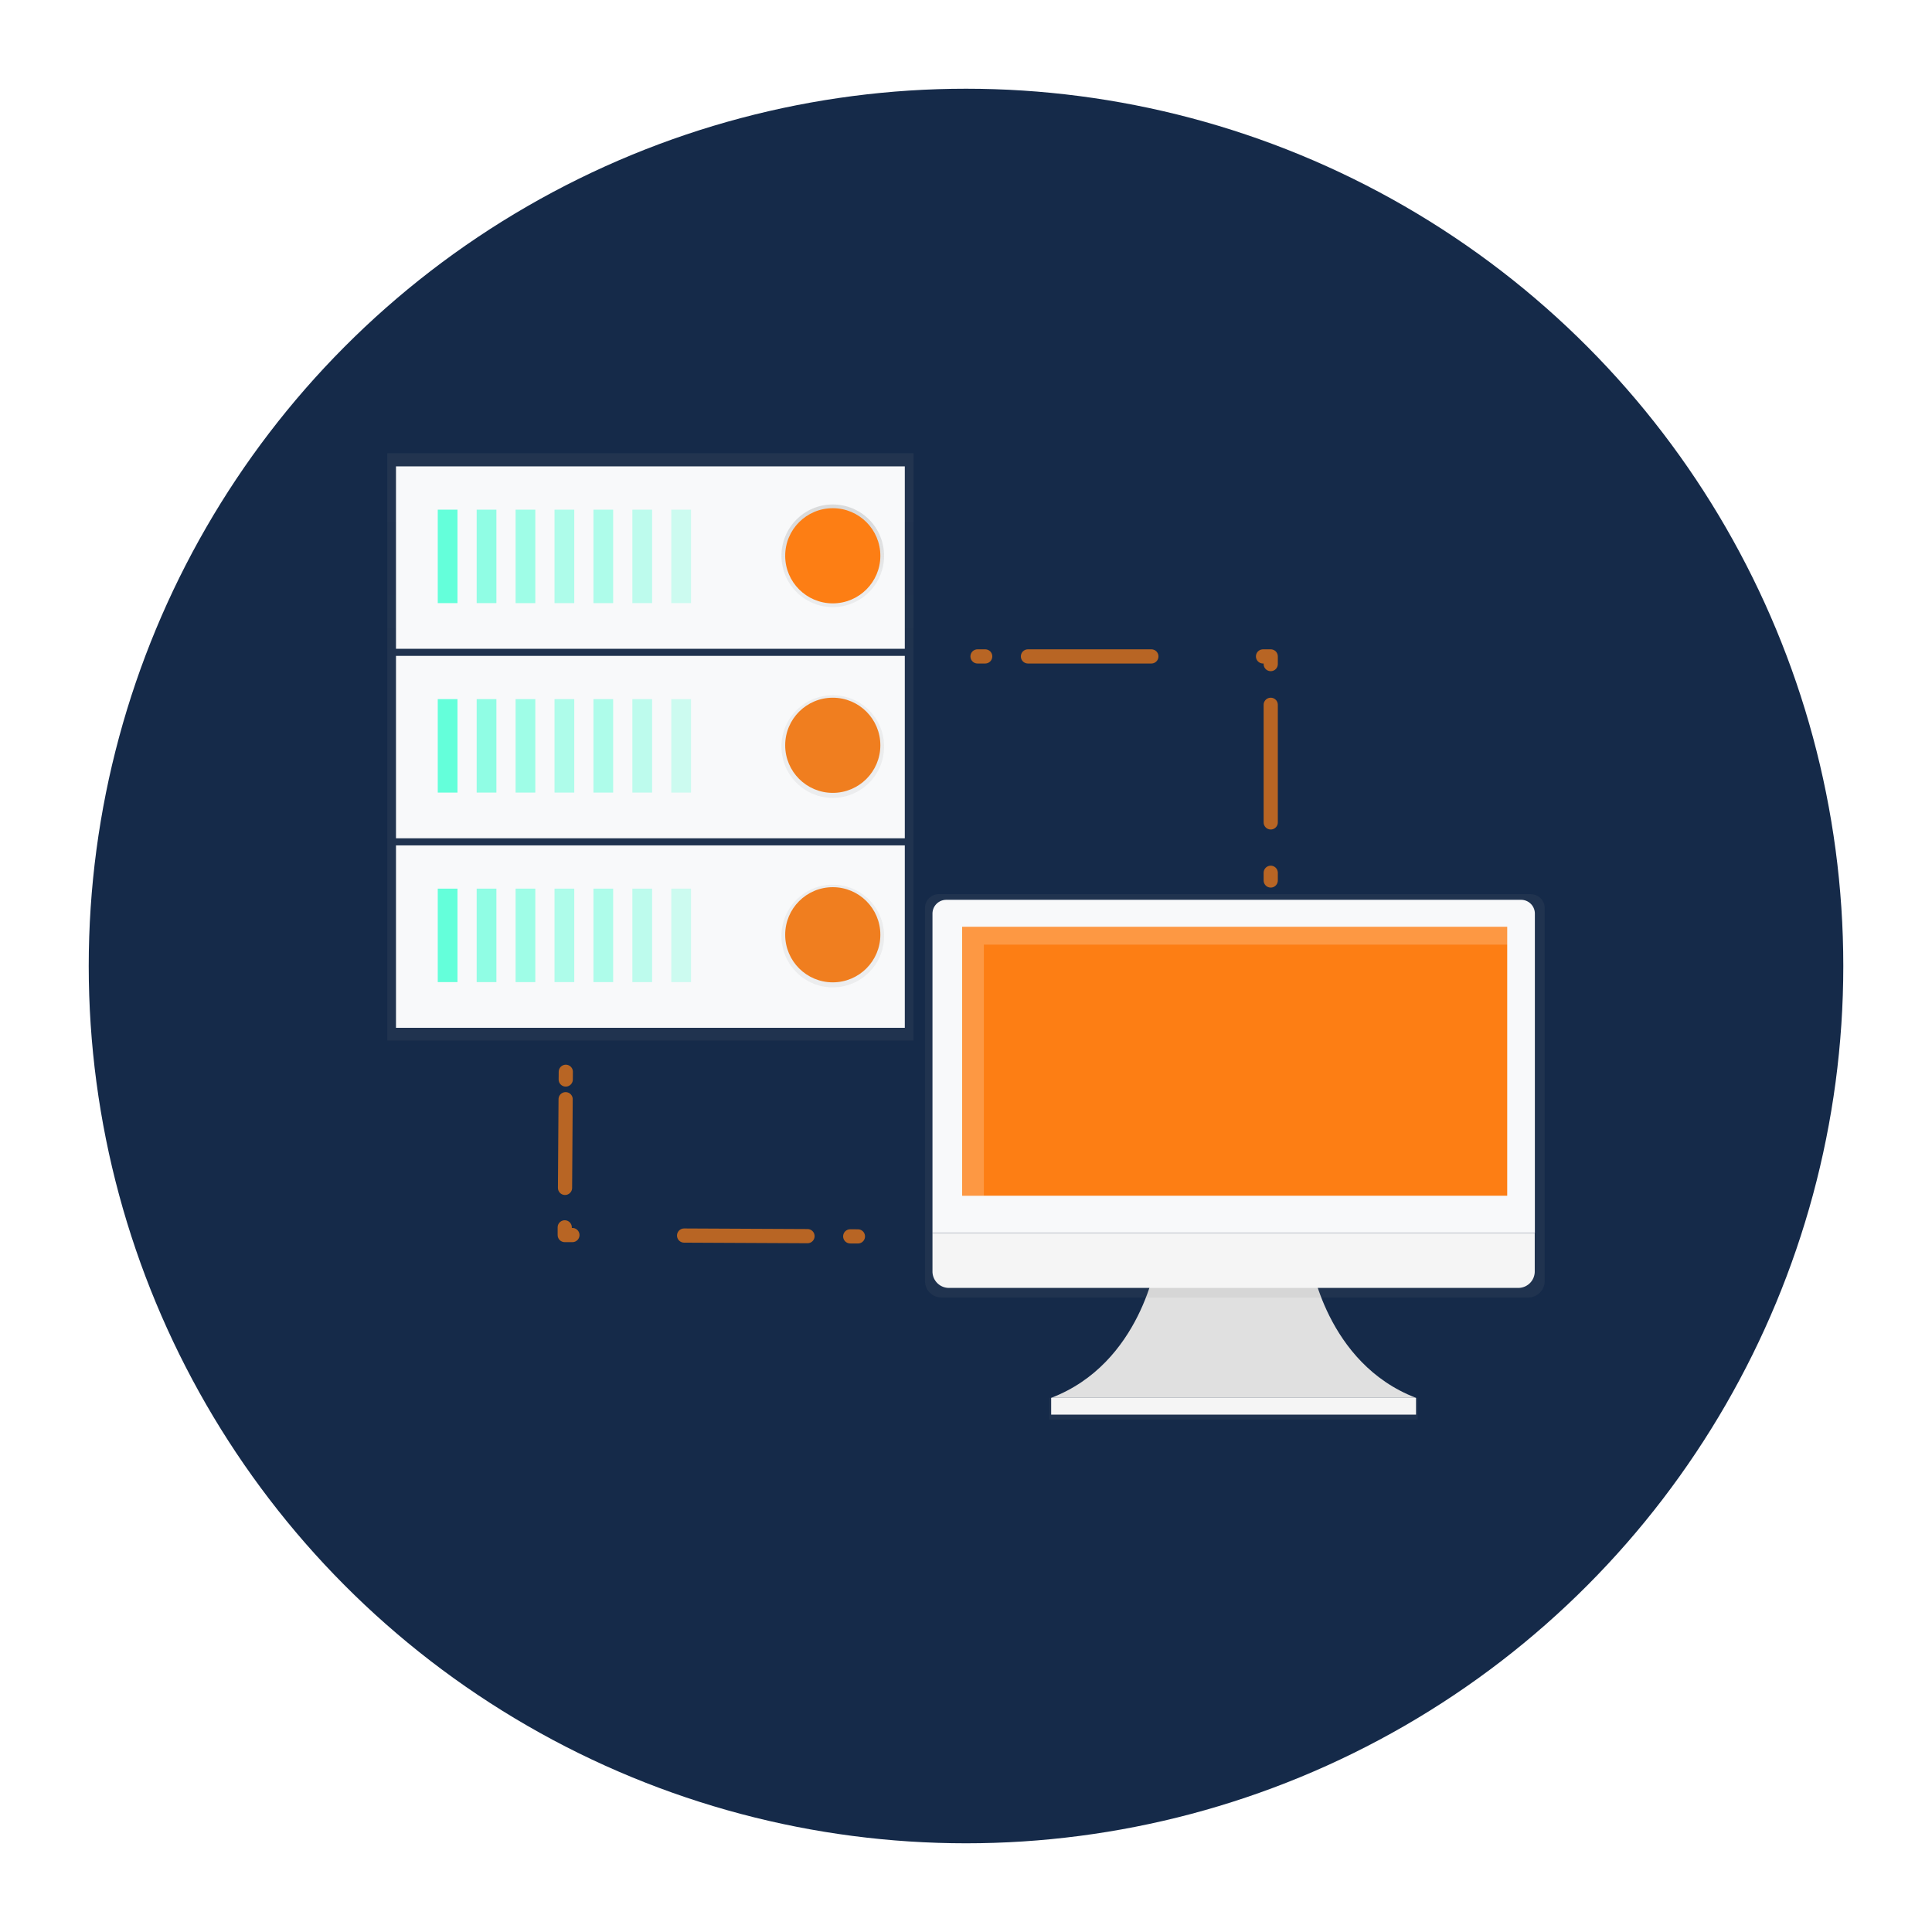 <svg xmlns="http://www.w3.org/2000/svg" xmlns:xlink="http://www.w3.org/1999/xlink" width="196" height="196" viewBox="0 0 196 196"><defs><style>.a{fill:#152a49;}.b{fill:url(#c);}.c{fill:#f8f9fa;}.d{fill:#64ffda;}.e{opacity:0.7;}.f{opacity:0.6;}.g{opacity:0.5;}.h{opacity:0.4;}.i{opacity:0.3;}.j{fill:#fd7e14;}.k{fill:url(#d);}.l{fill:url(#e);}.m{fill:url(#f);}.n,.o,.p,.q{fill:none;stroke:#fd7e14;stroke-linecap:round;stroke-linejoin:round;stroke-width:1.44px;}.o{stroke-dasharray:12.52 33.38;}.p{stroke-dasharray:11.93 31.8;}.q{stroke-dasharray:11.55 30.79;}.r{fill:#e0e0e0;}.s{fill:url(#g);}.t{fill:#f5f5f5;}.u{fill:url(#h);}.v{fill:#fff;opacity:0.2;}.w{filter:url(#a);}</style><filter id="a" x="0" y="0" width="196" height="196" filterUnits="userSpaceOnUse"><feOffset dy="3" input="SourceAlpha"/><feGaussianBlur stdDeviation="3" result="b"/><feFlood flood-opacity="0.161"/><feComposite operator="in" in2="b"/><feComposite in="SourceGraphic"/></filter><linearGradient id="c" x1="0.5" y1="-0.623" x2="0.5" y2="0.377" gradientUnits="objectBoundingBox"><stop offset="0" stop-color="gray" stop-opacity="0.251"/><stop offset="0.54" stop-color="gray" stop-opacity="0.122"/><stop offset="1" stop-color="gray" stop-opacity="0.102"/></linearGradient><linearGradient id="d" x1="0.5" y1="0.158" x2="0.5" y2="1.158" xlink:href="#c"/><linearGradient id="e" x1="0.5" y1="-3.561" x2="0.5" y2="-2.561" xlink:href="#c"/><linearGradient id="f" x1="0.5" y1="-7.254" x2="0.5" y2="-6.254" xlink:href="#c"/><linearGradient id="g" x1="0.5" y1="-77.687" x2="0.5" y2="-76.685" xlink:href="#c"/><linearGradient id="h" x1="1.347" y1="-3.277" x2="1.347" y2="-2.277" xlink:href="#c"/></defs><g transform="translate(-1057.5 -4130)"><g transform="translate(1061.911 4131.411)"><g class="w" transform="matrix(1, 0, 0, 1, -4.41, -1.41)"><circle class="a" cx="89" cy="89" r="89" transform="translate(9 6)"/></g><rect class="b" width="53.386" height="59.584" transform="translate(34.88 44.57)"/><rect class="c" width="51.618" height="18.506" transform="translate(35.762 84.353)"/><rect class="d" width="2.001" height="9.481" transform="translate(39.999 88.741)"/><g class="e"><rect class="d" width="2.001" height="9.481" transform="translate(43.947 88.741)"/></g><g class="f"><rect class="d" width="2.001" height="9.481" transform="translate(47.896 88.741)"/></g><g class="g"><rect class="d" width="2.001" height="9.481" transform="translate(51.845 88.741)"/></g><g class="g"><rect class="d" width="2.001" height="9.481" transform="translate(55.794 88.741)"/></g><g class="h"><rect class="d" width="2.001" height="9.481" transform="translate(59.742 88.741)"/></g><g class="i"><rect class="d" width="2.001" height="9.481" transform="translate(63.691 88.741)"/></g><circle class="j" cx="4.827" cy="4.827" r="4.827" transform="translate(75.246 88.593)"/><rect class="c" width="51.618" height="18.506" transform="translate(35.762 65.127)"/><rect class="d" width="2.001" height="9.481" transform="translate(39.999 69.515)"/><g class="e"><rect class="d" width="2.001" height="9.481" transform="translate(43.947 69.515)"/></g><g class="f"><rect class="d" width="2.001" height="9.481" transform="translate(47.896 69.515)"/></g><g class="g"><rect class="d" width="2.001" height="9.481" transform="translate(51.845 69.515)"/></g><g class="g"><rect class="d" width="2.001" height="9.481" transform="translate(55.794 69.515)"/></g><g class="h"><rect class="d" width="2.001" height="9.481" transform="translate(59.742 69.515)"/></g><g class="i"><rect class="d" width="2.001" height="9.481" transform="translate(63.691 69.515)"/></g><circle class="j" cx="4.827" cy="4.827" r="4.827" transform="translate(75.246 69.371)"/><rect class="c" width="51.618" height="18.506" transform="translate(35.762 45.902)"/><rect class="d" width="2.001" height="9.481" transform="translate(39.999 50.294)"/><g class="e"><rect class="d" width="2.001" height="9.481" transform="translate(43.947 50.294)"/></g><g class="f"><rect class="d" width="2.001" height="9.481" transform="translate(47.896 50.294)"/></g><g class="g"><rect class="d" width="2.001" height="9.481" transform="translate(51.845 50.294)"/></g><g class="g"><rect class="d" width="2.001" height="9.481" transform="translate(55.794 50.294)"/></g><g class="h"><rect class="d" width="2.001" height="9.481" transform="translate(59.742 50.294)"/></g><g class="i"><rect class="d" width="2.001" height="9.481" transform="translate(63.691 50.294)"/></g><circle class="k" cx="5.205" cy="5.205" r="5.205" transform="translate(74.868 49.768)"/><circle class="l" cx="5.205" cy="5.205" r="5.205" transform="translate(74.868 69.123)"/><circle class="m" cx="5.205" cy="5.205" r="5.205" transform="translate(74.868 88.345)"/><circle class="j" cx="4.827" cy="4.827" r="4.827" transform="translate(75.246 50.146)"/><g class="e"><line class="n" x2="0.778" transform="translate(94.759 65.181)"/><line class="o" x2="21.68" transform="translate(99.874 65.181)"/><path class="n" d="M123.722,65.181h.781v.778"/><line class="p" y2="14.974" transform="translate(124.503 70.091)"/><line class="n" y2="0.781" transform="translate(124.503 87.132)"/></g><g class="e"><line class="n" x1="0.781" y1="0.004" transform="translate(81.844 124.017)"/><line class="o" x1="21.68" y1="0.104" transform="translate(55.83 123.891)"/><path class="n" d="M53.659,123.884l-.778,0,0-.781"/><line class="q" y1="8.995" x2="0.061" transform="translate(52.91 110.104)"/><line class="n" y1="0.781" x2="0.007" transform="translate(52.982 107.322)"/></g><path class="r" d="M128.556,126.461S130.1,136.9,139.243,140.4H102.229c9.136-3.484,10.687-13.938,10.687-13.938Z"/><rect class="s" width="37.364" height="2.207" transform="translate(102.045 140.399)"/><rect class="t" width="37.015" height="1.703" transform="translate(102.229 140.399)"/><path class="u" d="M150.9,89.3H90.829a1.4,1.4,0,0,0-1.4,1.4h0v37.85a1.67,1.67,0,0,0,1.67,1.67h59.526a1.67,1.67,0,0,0,1.67-1.67V90.71a1.4,1.4,0,0,0-1.4-1.4Z"/><path class="c" d="M91.585,89.875H149.9a1.4,1.4,0,0,1,1.4,1.4h0v32.4H90.188v-32.4a1.4,1.4,0,0,1,1.4-1.4Z"/><path class="t" d="M149.614,129.247H91.858a1.67,1.67,0,0,1-1.67-1.67v-3.9h61.1v3.9A1.67,1.67,0,0,1,149.614,129.247Z"/><rect class="j" width="55.286" height="27.285" transform="translate(93.208 92.61)"/><path class="v" d="M95.4,94.421H148.53V92.6H93.244v27.285H95.4Z"/></g></g></svg>